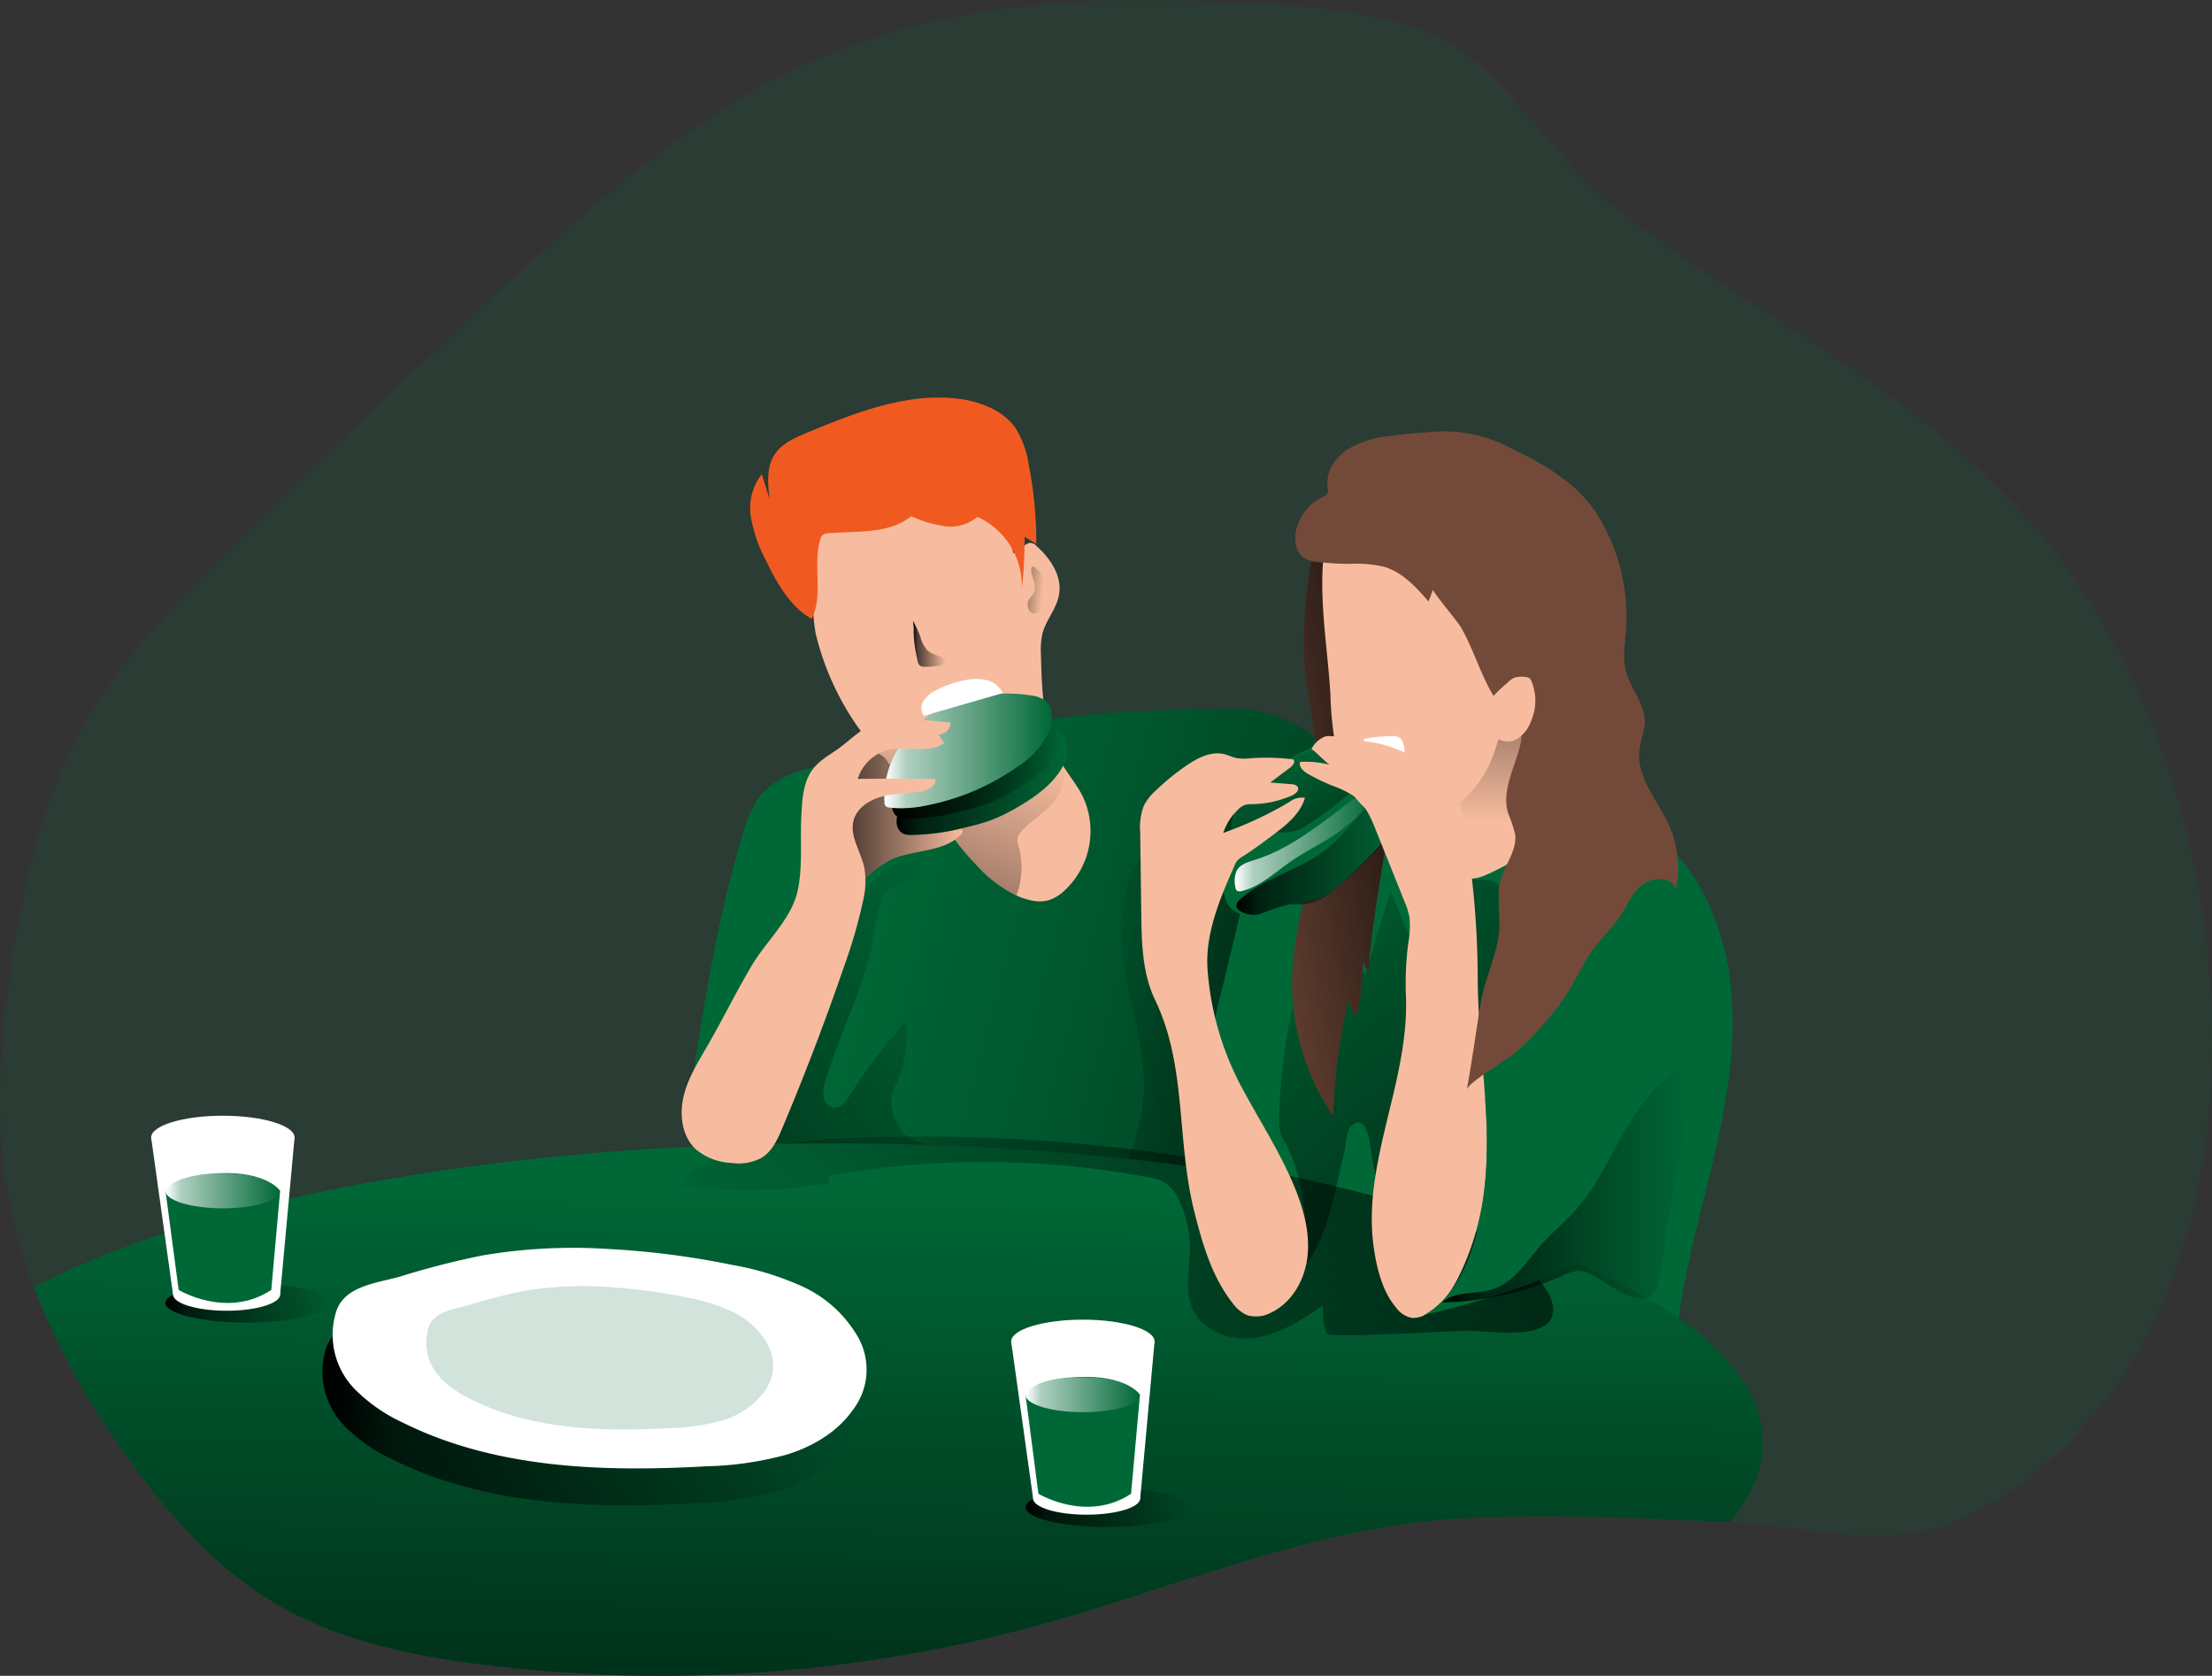 <svg id="Layer_1" data-name="Layer 1" xmlns="http://www.w3.org/2000/svg" xmlns:xlink="http://www.w3.org/1999/xlink" viewBox="0 0 377.27 285.79"><rect x="0" y="0" width="377.27" height="285.79" fill="#333333" stroke="none"/><defs><linearGradient id="linear-gradient" x1="334.28" y1="220.75" x2="158.49" y2="173.35" gradientUnits="userSpaceOnUse"><stop offset="0.01"/><stop offset="0.13" stop-opacity="0.69"/><stop offset="1" stop-opacity="0"/></linearGradient><linearGradient id="linear-gradient-2" x1="258.98" y1="194.24" x2="196.36" y2="186.2" xlink:href="#linear-gradient"/><linearGradient id="linear-gradient-3" x1="270.75" y1="118.7" x2="269.32" y2="158.62" xlink:href="#linear-gradient"/><linearGradient id="linear-gradient-4" x1="104.53" y1="214.86" x2="179.5" y2="189.87" xlink:href="#linear-gradient"/><linearGradient id="linear-gradient-5" x1="164.8" y1="348.16" x2="166.52" y2="219.76" xlink:href="#linear-gradient"/><linearGradient id="linear-gradient-6" x1="264.43" y1="169.64" x2="167.35" y2="267.88" xlink:href="#linear-gradient"/><linearGradient id="linear-gradient-7" x1="294" y1="246.44" x2="220.85" y2="164.1" xlink:href="#linear-gradient"/><linearGradient id="linear-gradient-8" x1="174.92" y1="257.06" x2="202.78" y2="257.06" xlink:href="#linear-gradient"/><linearGradient id="linear-gradient-9" x1="28.23" y1="222.2" x2="56.09" y2="222.2" xlink:href="#linear-gradient"/><linearGradient id="linear-gradient-10" x1="67.9" y1="256.12" x2="158.95" y2="256.12" xlink:href="#linear-gradient"/><linearGradient id="linear-gradient-11" x1="256.83" y1="154.97" x2="218.49" y2="162.01" xlink:href="#linear-gradient"/><linearGradient id="linear-gradient-12" x1="223.76" y1="164.3" x2="252.22" y2="164.3" xlink:href="#linear-gradient"/><linearGradient id="linear-gradient-13" x1="223.48" y1="161.26" x2="247.16" y2="161.26" gradientUnits="userSpaceOnUse"><stop offset="0.01" stop-color="#fff"/><stop offset="0.13" stop-color="#fff" stop-opacity="0.69"/><stop offset="1" stop-color="#fff" stop-opacity="0"/></linearGradient><linearGradient id="linear-gradient-14" x1="242.75" y1="176.34" x2="229.54" y2="145.51" xlink:href="#linear-gradient"/><linearGradient id="linear-gradient-15" x1="159.91" y1="197.32" x2="179.25" y2="143.7" xlink:href="#linear-gradient"/><linearGradient id="linear-gradient-16" x1="154.56" y1="157.73" x2="177.07" y2="157.73" xlink:href="#linear-gradient"/><linearGradient id="linear-gradient-17" x1="165.78" y1="150.75" x2="194.9" y2="150.75" xlink:href="#linear-gradient"/><linearGradient id="linear-gradient-18" x1="165.06" y1="148.02" x2="194.18" y2="148.02" xlink:href="#linear-gradient"/><linearGradient id="linear-gradient-19" x1="163.7" y1="146.32" x2="192.34" y2="146.32" xlink:href="#linear-gradient-13"/><linearGradient id="linear-gradient-20" x1="183.99" y1="118.42" x2="190.81" y2="119.03" xlink:href="#linear-gradient"/><linearGradient id="linear-gradient-21" x1="168.57" y1="128.05" x2="174.32" y2="128.05" xlink:href="#linear-gradient"/><linearGradient id="linear-gradient-22" x1="174.92" y1="237.86" x2="194.47" y2="237.86" xlink:href="#linear-gradient-13"/><linearGradient id="linear-gradient-23" x1="28.23" y1="203.09" x2="47.78" y2="203.09" xlink:href="#linear-gradient-13"/><linearGradient id="linear-gradient-24" x1="258.92" y1="220.33" x2="301.05" y2="220.33" xlink:href="#linear-gradient"/></defs><title>24</title><path d="M390.11,199.88c-.45,16.58-3.88,33.11-11.85,47.57-6.71,12.17-17.12,23.2-29.73,29.32-13.41,6.51-26.26,1.71-40.63,1.08-15.57-.7-31.18-1.56-46.62-.59-23.76,1.5-46.18,11-68.84,17.49a244.74,244.74,0,0,1-97.59,7.36c-11.83-1.5-23.78-4-34.13-9.89s-18.61-15.1-25.65-24.8A127.82,127.82,0,0,1,18.65,237.8,88.08,88.08,0,0,1,14,220.68c-2.14-13.27-.93-26.85,1.2-40.12,2.17-13.49,5.38-27.05,12.12-38.95,6.17-10.89,15.07-20,23.94-28.82Q74.68,89.45,99,67c16.26-15.05,33.17-30.05,53.52-38.78,20.09-8.62,42.45-10.62,64.3-9.76,13.09.52,33.78.57,45,8.22,9.66,6.56,17.06,19.59,26.77,27.17,22.16,17.32,48.29,29.52,67.73,50.23,21.22,22.6,32.14,53.67,33.66,84.62C390.16,192.4,390.21,196.14,390.11,199.88Z" transform="translate(-12.89 -18.26)" fill="#006837" opacity="0.18" style="isolation:isolate"/><path d="M152.34,149c-3.75.68-7.59,2.15-9.91,5.17a19.09,19.09,0,0,0-2.78,6.14c-4.56,14.82-6.88,30.22-9.18,45.55-.27,1.86-.49,4,.71,5.42a6.37,6.37,0,0,0,3.33,1.75A52.94,52.94,0,0,0,149,214.92a10.26,10.26,0,0,1,4.65.63,9.61,9.61,0,0,1,2.49,2.06c3.88,4,8,7.93,13,10.45,8.15,4.12,17.68,4.15,26.81,4.09l30.63-.21c3.15,0,6.71-.23,8.76-2.62,3-3.45.79-8.67-.88-12.91-5.07-12.93-3.92-27.59-8.54-40.69,3.67-.06,6.55,2.94,9.25,5.42a47.92,47.92,0,0,0,14.39,9.13,151.18,151.18,0,0,1,8-15.82c1.52-2.63,3.19-5.5,2.68-8.49-.48-2.83-2.78-5-4.94-6.84-4.75-4.15-9.5-8.3-14.4-12.27-3.73-3-7.7-6-12.38-7.12a34.59,34.59,0,0,0-8.2-.56c-19,.25-36.78,1.51-54.78,7.84C161.34,148.48,156.69,148.18,152.34,149Z" transform="translate(-12.89 -18.26)" fill="#006837"/><path d="M152.34,149c-3.75.68-7.59,2.15-9.91,5.17a19.09,19.09,0,0,0-2.78,6.14c-4.56,14.82-6.88,30.22-9.18,45.55-.27,1.86-.49,4,.71,5.42a6.37,6.37,0,0,0,3.33,1.75A52.94,52.94,0,0,0,149,214.92a10.26,10.26,0,0,1,4.65.63,9.61,9.61,0,0,1,2.49,2.06c3.88,4,8,7.93,13,10.45,8.15,4.12,17.68,4.15,26.81,4.09l30.63-.21c3.15,0,6.71-.23,8.76-2.62,3-3.45.79-8.67-.88-12.91-5.07-12.93-3.92-27.59-8.54-40.69,3.67-.06,6.55,2.94,9.25,5.42a47.92,47.92,0,0,0,14.39,9.13,151.18,151.18,0,0,1,8-15.82c1.52-2.63,3.19-5.5,2.68-8.49-.48-2.83-2.78-5-4.94-6.84-4.75-4.15-9.5-8.3-14.4-12.27-3.73-3-7.7-6-12.38-7.12a34.59,34.59,0,0,0-8.2-.56c-19,.25-36.78,1.51-54.78,7.84C161.34,148.48,156.69,148.18,152.34,149Z" transform="translate(-12.89 -18.26)" fill="url(#linear-gradient)"/><path d="M208,201.9a72.49,72.49,0,0,0-2.17-12.44c-1.28-5.68-2.31-11.57-1.32-17.31s4.36-11.38,9.73-13.65c3.89-1.64,8.29-1.36,12.5-1.05a2.89,2.89,0,0,1,2.05.73,2.84,2.84,0,0,1,.48,1.32,155.44,155.44,0,0,1-.53,56.93,4.05,4.05,0,0,1-1.1,2.43,4,4,0,0,1-2.24.69c-3.68.36-17.59,2.83-19.8-.7-1.1-1.75.56-5,1-6.67A32.49,32.49,0,0,0,208,201.9Z" transform="translate(-12.89 -18.26)" fill="url(#linear-gradient-2)"/><path d="M235.71,153.87a13.69,13.69,0,0,0-5.7,3.07c-1.95,2-2.68,4.87-3.33,7.59l-5.5,23a71.32,71.32,0,0,0-2.29,13.26c-.39,8.84,2.53,17.46,5.45,25.81q3.1,8.86,6.26,17.7l68.09,3.45c.85-10.65,3.89-21,6.34-31.38s4.33-21.15,2.84-31.73-6.84-21.07-16-26.52C276.74,149.14,252,148.66,235.71,153.87Z" transform="translate(-12.89 -18.26)" fill="#006837"/><path d="M260.3,161.92a11.41,11.41,0,0,0,.24,3.35,3.85,3.85,0,0,0,2,2.56c1.42.62,3.05,0,4.46-.66,4.49-2.1,9.14-4.9,10.9-9.52a20,20,0,0,0,.81-8.08c-.23-5-.77-10.23-3-14.77a4.69,4.69,0,0,0-1.45-1.94c-1.73-1.21-4.11-.09-5.73,1.25A22.83,22.83,0,0,0,261,146C259.86,151,260.45,156.78,260.3,161.92Z" transform="translate(-12.89 -18.26)" fill="#f7bc9f"/><path d="M260.3,161.92a11.41,11.41,0,0,0,.24,3.35,3.85,3.85,0,0,0,2,2.56c1.42.62,3.05,0,4.46-.66,4.49-2.1,9.14-4.9,10.9-9.52a20,20,0,0,0,.81-8.08c-.23-5-.77-10.23-3-14.77a4.69,4.69,0,0,0-1.45-1.94c-1.73-1.21-4.11-.09-5.73,1.25A22.83,22.83,0,0,0,261,146C259.86,151,260.45,156.78,260.3,161.92Z" transform="translate(-12.89 -18.26)" fill="url(#linear-gradient-3)"/><path d="M165.45,169.4a4.15,4.15,0,0,0-1.65,1.06,3.78,3.78,0,0,0-.63,1.29,65.54,65.54,0,0,0-1.59,7.64c-1.61,8.05-5.64,15.41-7.92,23.3a5.89,5.89,0,0,0-.32,2.65,2.16,2.16,0,0,0,1.73,1.83c1.18.12,2.05-1,2.68-2a87.24,87.24,0,0,1,9.66-12.65,20.66,20.66,0,0,1-1.54,10.3,10.56,10.56,0,0,0-1,3,7.59,7.59,0,0,0,1.35,4.46,6.13,6.13,0,0,0,1.18,1.62A6.83,6.83,0,0,0,169.6,213a69.81,69.81,0,0,0,16.24,4.08q-21-.42-42-1.73a1.61,1.61,0,0,1-.92-.25,1.47,1.47,0,0,1-.37-1.16,24.19,24.19,0,0,1,2-8.4c3.39-9.14,6.89-18.25,11-27.07,2.28-4.87,5-9.91,9.62-12.62a28.31,28.31,0,0,1,4.94-2.1l7.49-2.65C178.7,165.86,168.51,168.11,165.45,169.4Z" transform="translate(-12.89 -18.26)" fill="url(#linear-gradient-4)"/><path d="M313.56,264.3c0,4.69-2,9.23-5.66,13.55-15.57-.7-31.18-1.56-46.62-.59-23.76,1.5-46.18,11-68.84,17.49a244.74,244.74,0,0,1-97.59,7.36c-11.83-1.5-23.78-4-34.13-9.89s-18.61-15.1-25.65-24.8A127.82,127.82,0,0,1,18.65,237.8c27.9-14.73,78.32-24.55,135.91-24.55C242.37,213.25,313.56,236.1,313.56,264.3Z" transform="translate(-12.89 -18.26)" fill="#006837"/><path d="M313.56,264.3c0,4.69-2,9.23-5.66,13.55-15.57-.7-31.18-1.56-46.62-.59-23.76,1.5-46.18,11-68.84,17.49a244.74,244.74,0,0,1-97.59,7.36c-11.83-1.5-23.78-4-34.13-9.89s-18.61-15.1-25.65-24.8A127.82,127.82,0,0,1,18.65,237.8c27.9-14.73,78.32-24.55,135.91-24.55C242.37,213.25,313.56,236.1,313.56,264.3Z" transform="translate(-12.89 -18.26)" fill="url(#linear-gradient-5)"/><path d="M239.11,245.63a13.41,13.41,0,0,1-.58-4.71c-3.53,2.36-7.2,4.79-11.39,5.45s-9.06-1-10.82-4.82c-1.43-3.13-.51-6.76-.48-10.21A19.29,19.29,0,0,0,214,223a6.78,6.78,0,0,0-2.41-3.06,8,8,0,0,0-2.72-.88,151.82,151.82,0,0,0-53.44-.52,1.64,1.64,0,0,0-1.28.68c-.21.46.42,1.1.75.72a89.77,89.77,0,0,1-26,.54c.74-1.81,2.61-2.87,4.41-3.65,7.93-3.45,16.75-4.21,25.4-4.53a298.77,298.77,0,0,1,91.2,10.68c6.58,1.83,13.58,3.89,19.21,7.92,2.73,2,9.19,7.18,8.64,11.19-.69,5.07-11.27,3-15,3.11C260.64,245.2,239.42,246.6,239.11,245.63Z" transform="translate(-12.89 -18.26)" fill="url(#linear-gradient-6)"/><path d="M241.06,219.45c-1.12,5-2.29,10.07-5.22,14.22-.16-6.93-.39-14.15-3.63-20.28a10,10,0,0,1-1-2.18,7.68,7.68,0,0,1-.16-2.14,94.83,94.83,0,0,1,2.69-20.61,40.83,40.83,0,0,1,5.06-12.8q3.39,4.44,6.92,8.8l4.33-14.22,4.73,11.35c2.32-.18,3.42-3,3.55-5.3s0-4.95,1.59-6.62,4.43-1.55,6.82-1.26a2,2,0,0,1,2.07,2.38q.84,10.34,1,20.7L283,181.35c-4,3.7-8.06,7.41-12,11.18a51.61,51.61,0,0,0-6.5,7.05,37.93,37.93,0,0,0-4.25,8,64,64,0,0,0-4.31,17.54c-.3,3-.68,6.6-3.32,8.12a59.07,59.07,0,0,1-5.95-19.14c-.15-1.18-.73-6-3.25-3.9-.87.72-.93,3-1.16,4.1Z" transform="translate(-12.89 -18.26)" fill="url(#linear-gradient-7)"/><ellipse cx="188.85" cy="257.06" rx="13.93" ry="3.35" fill="url(#linear-gradient-8)"/><ellipse cx="42.16" cy="222.2" rx="13.93" ry="3.35" fill="url(#linear-gradient-9)"/><path d="M79.24,242.28a139,139,0,0,1,14.28-3.66,92.44,92.44,0,0,1,21.09-1.1,143.82,143.82,0,0,1,21.57,2.77A49.07,49.07,0,0,1,148,243.93a21,21,0,0,1,9.16,8.08,11.25,11.25,0,0,1-.54,13,21.2,21.2,0,0,1-11.22,7.59,56.21,56.21,0,0,1-13.62,2c-17.67,1-36.13.44-52-7.48a28.14,28.14,0,0,1-7.89-5.44,13.3,13.3,0,0,1-3.38-13.52C69.94,243.86,75.51,243.37,79.24,242.28Z" transform="translate(-12.89 -18.26)" fill="url(#linear-gradient-10)"/><path d="M235.38,131.75c.89,8.1,2.87,16.15,2.47,24.29-.46,9.65-4.24,18.92-4.55,28.57a40.45,40.45,0,0,0,6.95,23.92,106.71,106.71,0,0,1,2.56-19.74,6.13,6.13,0,0,0,1.51,2.77,61,61,0,0,0,1.06-9.53,2.42,2.42,0,0,0,.9,1.73c.86-10.61,3.11-21,4.53-31.6s2-21.4-.48-31.76c-1.14-4.76-3.16-9.68-7.27-12.33C235.1,102.94,235,128.08,235.38,131.75Z" transform="translate(-12.89 -18.26)" fill="#734a39"/><path d="M235.38,131.75c.89,8.1,2.87,16.15,2.47,24.29-.46,9.65-4.24,18.92-4.55,28.57a40.45,40.45,0,0,0,6.95,23.92,106.71,106.71,0,0,1,2.56-19.74,6.13,6.13,0,0,0,1.51,2.77,61,61,0,0,0,1.06-9.53,2.42,2.42,0,0,0,.9,1.73c.86-10.61,3.11-21,4.53-31.6s2-21.4-.48-31.76c-1.14-4.76-3.16-9.68-7.27-12.33C235.1,102.94,235,128.08,235.38,131.75Z" transform="translate(-12.89 -18.26)" fill="url(#linear-gradient-11)"/><path d="M228.18,150.89a14.07,14.07,0,0,0-4.89,6.59,20.92,20.92,0,0,0-.69,3.61l-.85,6.44a7.64,7.64,0,0,0,.37,4.67c1.06,2,3.64,2.59,5.84,2.27s4.23-1.38,6.37-2a24.52,24.52,0,0,0,4.49-1.36,13.91,13.91,0,0,0,3-2.33c5.42-5.06,10.83-10.46,13.71-17.28a3.52,3.52,0,0,0,.36-1.34,2.88,2.88,0,0,0-.67-1.68c-1.7-2.2-4.75-2.75-7.51-3a73.29,73.29,0,0,0-8.38-.22C235.67,145.41,231,148.65,228.18,150.89Z" transform="translate(-12.89 -18.26)" fill="#006837"/><path d="M237.65,164.14c-4.26,2.78-9.45,4.1-13.24,7.49a1.48,1.48,0,0,0-.64,1.17,1.16,1.16,0,0,0,.43.68,4.33,4.33,0,0,0,4.1.48,33.19,33.19,0,0,1,4.08-1.38c1.21-.2,2.46,0,3.67-.24,2.26-.38,4.1-2,5.81-3.51a105.91,105.91,0,0,0,9.73-9.57,2.22,2.22,0,0,0,.62-1.09,2.09,2.09,0,0,0-.26-1.11,6.77,6.77,0,0,0-1.49-2.44c-.78-.53-1.26-.16-2.23.08a4.05,4.05,0,0,0-2.87,1.7C243,159.31,240.81,162.08,237.65,164.14Z" transform="translate(-12.89 -18.26)" fill="url(#linear-gradient-12)"/><path d="M233.09,165.14c-2.72,1.86-5.2,4.3-8.4,5.08a1,1,0,0,1-.88-.1,1,1,0,0,1-.22-.59,4.57,4.57,0,0,1,.22-2.77c.61-1.13,2-1.52,3.22-1.9,5-1.57,9.36-4.78,13.58-7.94,2.07-1.55,4.11-3.35,6.32-4.69,1.24,2.74-2.73,5.45-4.46,6.93C239.63,161.58,236.15,163,233.09,165.14Z" transform="translate(-12.89 -18.26)" fill="url(#linear-gradient-13)"/><path d="M236.28,158.67a9.24,9.24,0,0,1-3.22,1.48c-.91.15-1.85,0-2.77.11a11.29,11.29,0,0,0-5,2.32,2.9,2.9,0,0,1-1.81.69c-.65-.06-1.25-.83-.9-1.39a60.29,60.29,0,0,0-.86,7.33c-.5-2.69.12-5.46.74-8.13a17.43,17.43,0,0,1,1.76-5.1,16.57,16.57,0,0,1,2.32-2.83,30,30,0,0,1,5-4.43,20.21,20.21,0,0,1,14.92-2.58c4.33.85-.26,5-2,6.35C241.74,154.59,239.2,156.82,236.28,158.67Z" transform="translate(-12.89 -18.26)" fill="url(#linear-gradient-14)"/><path d="M194.15,170.4a6.57,6.57,0,0,1-2.62,1.44,6.2,6.2,0,0,1-2.84-.05,11.56,11.56,0,0,1-2.43-.81,22.37,22.37,0,0,1-6.93-5.3,43.49,43.49,0,0,1-6.14-8.08,22,22,0,0,0-1.91-3,20.34,20.34,0,0,0-3.16-2.83,46.23,46.23,0,0,1-6.81-6.75A46.94,46.94,0,0,1,152,126.27a32.21,32.21,0,0,1-.45-5.2,68.64,68.64,0,0,1,.06-10.34,17.86,17.86,0,0,1,1.37-6.18,19.64,19.64,0,0,1,4.45-5.47,14.56,14.56,0,0,1,4.67-3.3,13.77,13.77,0,0,1,4.08-.66c2-.09,4-.1,6,0a12,12,0,0,1,3.05.45A8.69,8.69,0,0,1,178,97.3c4.26,3.7,6.25,9.86,7.75,15.32l2-1.41a1.6,1.6,0,0,1,.83-.37,1.55,1.55,0,0,1,1.1.54c2.39,2.13,4.41,5.18,3.83,8.32-.42,2.39-2.24,4.31-2.83,6.64a13.24,13.24,0,0,0-.25,3.61c.16,6.47.4,13.27,3.73,18.8,1.05,1.77,2.39,3.35,3.33,5.19A13.83,13.83,0,0,1,194.15,170.4Z" transform="translate(-12.89 -18.26)" fill="#f7bc9f"/><path d="M186.44,161.15a3.42,3.42,0,0,0,.22,1.54,13.72,13.72,0,0,1-.4,8.29,22.37,22.37,0,0,1-6.93-5.3,43.49,43.49,0,0,1-6.14-8.08,22,22,0,0,0-1.91-3,20.34,20.34,0,0,0-3.16-2.83,46.23,46.23,0,0,1-6.81-6.75,6.1,6.1,0,0,1,.47-2.54,91,91,0,0,0,24.12.15,3.35,3.35,0,0,1,2,.15,3,3,0,0,1,.79.62l3.77,3.71a7.91,7.91,0,0,1,1.37,1.63c1.17,2.08.15,4.76-1.44,6.52s-3.7,3-5.28,4.8A2.63,2.63,0,0,0,186.44,161.15Z" transform="translate(-12.89 -18.26)" fill="url(#linear-gradient-15)"/><path d="M164.93,164.8c3.87-1.7,8.83-1.15,11.8-4.16a1,1,0,0,0,.34-.59c0-.59-.79-.77-1.37-.73a25.93,25.93,0,0,1-5.63.22,5.86,5.86,0,0,1-4.59-2.87c-.8-1.65-.43-3.6-.43-5.43s-.71-4-2.49-4.46a4,4,0,0,0-3.24.94c-3.11,2.3-4.52,6.32-4.73,10.18a14.58,14.58,0,0,0,2.27,9.15c1.12,1.6,1.9,2.34,3.51,1A20.25,20.25,0,0,1,164.93,164.8Z" transform="translate(-12.89 -18.26)" fill="#f7bc9f"/><path d="M164.93,164.8c3.87-1.7,8.83-1.15,11.8-4.16a1,1,0,0,0,.34-.59c0-.59-.79-.77-1.37-.73a25.93,25.93,0,0,1-5.63.22,5.86,5.86,0,0,1-4.59-2.87c-.8-1.65-.43-3.6-.43-5.43s-.71-4-2.49-4.46a4,4,0,0,0-3.24.94c-3.11,2.3-4.52,6.32-4.73,10.18a14.58,14.58,0,0,0,2.27,9.15c1.12,1.6,1.9,2.34,3.51,1A20.25,20.25,0,0,1,164.93,164.8Z" transform="translate(-12.89 -18.26)" fill="url(#linear-gradient-16)"/><path d="M192.74,141.57a6.11,6.11,0,0,1,1.19,1.81,6.72,6.72,0,0,1,1,3.37,5.28,5.28,0,0,1-.69,2.07c-1.71,3.21-4.85,5.39-8,7.21a31.18,31.18,0,0,1-4.09,2,35.19,35.19,0,0,1-4.64,1.34,38,38,0,0,1-9.29,1.27,3.15,3.15,0,0,1-1.26-.21,2.13,2.13,0,0,1-1.1-1.58,4,4,0,0,1,.24-2,11.25,11.25,0,0,1,2.18-3.57c4.06-4.77,9.93-7.6,15.84-9.67a20.73,20.73,0,0,0,3.34-1.37C189.12,141.37,190.93,139.89,192.74,141.57Z" transform="translate(-12.89 -18.26)" fill="#006837"/><path d="M192.74,141.57a6.11,6.11,0,0,1,1.19,1.81,6.72,6.72,0,0,1,1,3.37,5.28,5.28,0,0,1-.69,2.07c-1.71,3.21-4.85,5.39-8,7.21a31.18,31.18,0,0,1-4.09,2,35.19,35.19,0,0,1-4.64,1.34,38,38,0,0,1-9.29,1.27,3.15,3.15,0,0,1-1.26-.21,2.13,2.13,0,0,1-1.1-1.58,4,4,0,0,1,.24-2,11.25,11.25,0,0,1,2.18-3.57c4.06-4.77,9.93-7.6,15.84-9.67a20.73,20.73,0,0,0,3.34-1.37C189.12,141.37,190.93,139.89,192.74,141.57Z" transform="translate(-12.89 -18.26)" fill="url(#linear-gradient-17)"/><path d="M192,138.84a5.88,5.88,0,0,1,1.2,1.82,6.75,6.75,0,0,1,.95,3.36,5.13,5.13,0,0,1-.69,2.07c-1.71,3.21-4.85,5.39-8,7.21a30,30,0,0,1-4.09,2,34,34,0,0,1-4.63,1.34,38.1,38.1,0,0,1-9.3,1.27,3.15,3.15,0,0,1-1.26-.21,2.11,2.11,0,0,1-1.1-1.57,4,4,0,0,1,.24-2,11.44,11.44,0,0,1,2.18-3.57c4.06-4.77,9.94-7.6,15.85-9.67a21,21,0,0,0,3.33-1.37C188.4,138.64,190.22,137.16,192,138.84Z" transform="translate(-12.89 -18.26)" fill="url(#linear-gradient-18)"/><path d="M188.75,136.86a5.26,5.26,0,0,1,2.2.73c1.61,1.11,1.68,3.54.94,5.36a14.54,14.54,0,0,1-5.37,6,40.25,40.25,0,0,1-15.82,6.71,19.92,19.92,0,0,1-6.11.33,1.08,1.08,0,0,1-.61-.22,1,1,0,0,1-.25-.75,16.33,16.33,0,0,1,4.83-12.35,20.32,20.32,0,0,1,11.54-5.73A26.43,26.43,0,0,1,188.75,136.86Z" transform="translate(-12.89 -18.26)" fill="#006837"/><path d="M188.75,136.86a5.26,5.26,0,0,1,2.2.73c1.61,1.11,1.68,3.54.94,5.36a14.54,14.54,0,0,1-5.37,6,40.25,40.25,0,0,1-15.82,6.71,19.92,19.92,0,0,1-6.11.33,1.08,1.08,0,0,1-.61-.22,1,1,0,0,1-.25-.75,16.33,16.33,0,0,1,4.83-12.35,20.32,20.32,0,0,1,11.54-5.73A26.43,26.43,0,0,1,188.75,136.86Z" transform="translate(-12.89 -18.26)" fill="url(#linear-gradient-19)"/><path d="M170.47,140.33a2.28,2.28,0,0,1,0-2.63,5.22,5.22,0,0,1,2.15-1.76,17,17,0,0,1,5.09-1.72,8.13,8.13,0,0,1,3.54.06,4,4,0,0,1,2.66,2.18" transform="translate(-12.89 -18.26)" fill="#fff" style="isolation:isolate"/><path d="M239.8,136.72a58.94,58.94,0,0,0,1.32,11c.83,3.32,2.35,6.63,5.07,8.7,3.48,2.65,8.5,2.77,12.45.89a18.56,18.56,0,0,0,8.63-9.52A38.72,38.72,0,0,0,270,135c.44-6.34.14-12.93-2.54-18.7s-8.16-10.56-14.51-10.93c-5.67-.34-13.73,1.28-14.34,8C237.88,120.92,239.36,129.15,239.8,136.72Z" transform="translate(-12.89 -18.26)" fill="#f7bc9f"/><path d="M250.26,143.8a2.1,2.1,0,0,1,1.36.29,1.59,1.59,0,0,1,.47.64,3.85,3.85,0,0,1,0,3.22.38.38,0,0,1-.19.22.38.38,0,0,1-.21,0c-1.86-.79-4.3-1.69-5.83-3-1-.88,0-1,.85-1.1C247.9,143.89,249.08,143.82,250.26,143.8Z" transform="translate(-12.89 -18.26)" fill="#fff"/><path d="M218.86,183.8c-.5-6.24,2.09-12.27,4.62-18a2.8,2.8,0,0,1,.38-.7,3.48,3.48,0,0,1,1-.8c1.73-1.1,3.38-2.32,5-3.54,2.33-1.73,4.8-3.66,5.6-6.45a3.52,3.52,0,0,0-2.69.74,64.72,64.72,0,0,1-11.25,5.26,9.54,9.54,0,0,1,2.67-4.13,3,3,0,0,1,.9-.6,4,4,0,0,1,1.42-.18,17.52,17.52,0,0,0,6.73-1.48c.59-.26,1.27-.83,1-1.41-.18-.4-.7-.48-1.13-.52l-3.58-.28,3.41-2.55c.46-.34.94-1,.51-1.4a38.08,38.08,0,0,0-7.08-.21,9,9,0,0,1-2.54,0c-.74-.15-1.42-.51-2.15-.68-2.25-.54-4.53.64-6.43,1.94a40.36,40.36,0,0,0-5.18,4.21,9.16,9.16,0,0,0-2.1,2.66,10.3,10.3,0,0,0-.61,4.49l.18,13.8c.06,5,.17,10.26,2.35,14.8,5.45,11.32,3.62,23.79,6.67,36,1.38,5.52,3,11.16,6.49,15.63a6.26,6.26,0,0,0,2.52,2.14,5.31,5.31,0,0,0,4-.38c3.65-1.68,5.88-5.64,6.32-9.63s-.64-8-2.16-11.72c-2.53-6.17-6.24-11.77-9.35-17.67A50.44,50.44,0,0,1,218.86,183.8Z" transform="translate(-12.89 -18.26)" fill="#f7bc9f"/><path d="M264.92,184.8a152.75,152.75,0,0,0-3.21-30.53,7,7,0,0,0-1-2.76,7.1,7.1,0,0,0-2.2-1.7c-3.35-1.95-6.77-3.93-10.55-4.76-2.25-.5-4.58-.58-6.84-1.05a5.17,5.17,0,0,0-2.17-.16,4.48,4.48,0,0,0-2.38,2.13c1.07.82,2,1.87,3.06,2.7a16,16,0,0,0-5-.47c-.28.86.61,1.62,1.4,2.07a35.39,35.39,0,0,0,4,1.94,16.53,16.53,0,0,1,3.91,1.92c1.89,1.45,2.85,3.76,3.73,6l4.73,11.78a12.66,12.66,0,0,1,.87,2.74,15.07,15.07,0,0,1-.19,4.44,54,54,0,0,0-.4,9c.59,14.89-7.76,28.8-5.4,43.51.55,3.45,1.49,7,3.72,9.66a4.34,4.34,0,0,0,2.65,1.74,4,4,0,0,0,2.16-.45c3.3-1.54,5.22-5,6.69-8.33C269.64,218.05,265,202.42,264.92,184.8Z" transform="translate(-12.89 -18.26)" fill="#f7bc9f"/><path d="M241.06,96.34A8.09,8.09,0,0,1,242.55,95a16.59,16.59,0,0,1,7-2.33c2.33-.35,4.67-.56,7-.7a23.86,23.86,0,0,1,14.23,2.85c5.53,2.61,11.33,6,14.59,11.28a33,33,0,0,1,4.84,19.7c-.18,2.3-.6,4.65,0,6.88.75,3,3.2,5.51,3.21,8.58,0,1.7-.74,3.31-.93,5-.51,4.6,3.14,8.48,5.05,12.7a17.78,17.78,0,0,1,1.22,10.81c-.86-1.91-3.71-2-5.44-.85s-2.65,3.2-3.73,5c-1.66,2.76-4.21,4.78-5.83,7.49-1.74,2.89-3.08,5.85-5.19,8.58a60.07,60.07,0,0,1-7.15,7.72c-1.26,1.14-8.12,5.1-8.36,6.4.89-4.89,1.55-9.8,2.35-14.71.65-3.93,2.47-7.56,3.07-11.46.5-3.2-.5-6.56.38-9.69.75-2.64,2.81-5,2.44-7.76a26.82,26.82,0,0,0-1.22-3.64c-1.11-3.85,1.22-7.75,2.12-11.66a4.65,4.65,0,0,0,.09-2.16,6.36,6.36,0,0,0-2-2.69c-4.3-4.23-5.35-10.2-8.3-15.22-.43-.74-4.8-6-4.68-6.29l-.78,2c-2.13-2.46-4.47-5-7.59-5.92a21.49,21.49,0,0,0-5.95-.49,48.34,48.34,0,0,1-5.25-.31,5.41,5.41,0,0,1-2.25-.59c-1.59-.93-1.94-3.13-1.53-4.93A8.52,8.52,0,0,1,238.5,103a1.63,1.63,0,0,0,.81-.61,1.82,1.82,0,0,0,0-1A6.28,6.28,0,0,1,241.06,96.34Z" transform="translate(-12.89 -18.26)" fill="#734a39"/><path d="M151.64,149.28c1.15-1.44,2.84-2.33,4.33-3.41,1.86-1.35,3.49-3.08,5.62-4a13.89,13.89,0,0,1,4.92-.81,53.13,53.13,0,0,1,8.46.43,1.92,1.92,0,0,1-2.06,2l1,1.48c-2.54,1.88-6.15.51-9.24,1.12a7.34,7.34,0,0,0-5.49,5q6.63-.08,13.26,0c.18,1.25-1.35,2-2.61,2.19-2.17.34-4.4.27-6.53.83s-4.23,1.93-4.81,4c-.75,2.74,1.25,5.41,1.83,8.18a14.27,14.27,0,0,1-.24,5.63,86.27,86.27,0,0,1-3.21,11.1q-4.81,14-10.56,27.64c-.8,1.9-1.71,3.91-3.45,5a8.15,8.15,0,0,1-5.11.93,10.13,10.13,0,0,1-6.21-2.36c-2.34-2.2-2.81-5.85-2.06-9s2.51-5.9,4.11-8.69c2.66-4.61,5-9.43,7.75-14,2.34-3.8,6.32-7.47,7.47-11.87,1.06-4.09.52-9,.75-13.19C149.72,154.81,149.78,151.62,151.64,149.28Z" transform="translate(-12.89 -18.26)" fill="#f7bc9f"/><path d="M142.82,99.12a9.43,9.43,0,0,0-1.85,7.4,24.85,24.85,0,0,0,2.58,7.38c1.86,3.84,4.08,7.78,7.77,9.9,2.06-4.08.15-9.14,1.47-13.52a1.52,1.52,0,0,1,.46-.82,1.71,1.71,0,0,1,.89-.26c4.89-.4,10.34.18,14.16-2.9A21.57,21.57,0,0,0,174,108a7.15,7.15,0,0,0,5.59-1.59,12.88,12.88,0,0,1,7.57,12.26,71.27,71.27,0,0,0,.48-8.89l2,1.24a68.86,68.86,0,0,0-1.33-13.67,15.81,15.81,0,0,0-2.16-6c-2-2.94-5.6-4.41-9.12-5C168,85,159,88.54,150.51,92.06c-2.09.87-4.31,1.85-5.53,3.76-1.41,2.19-1.14,5-.82,7.61" transform="translate(-12.89 -18.26)" fill="#f05a20"/><path d="M188.78,115.38c0-.23.1-.53.33-.52a.46.46,0,0,1,.28.15,7.17,7.17,0,0,1,2.56,3.52,3.68,3.68,0,0,1-.51,2.76c-.4.61-1.42,1.64-2.23,1.62s-1.22-1.23-1-2,1.13-1.3,1.2-2.17C189.55,117.69,188.73,116.56,188.78,115.38Z" transform="translate(-12.89 -18.26)" fill="url(#linear-gradient-20)"/><path d="M168.7,125.36a24.88,24.88,0,0,0,.72,5.71,1,1,0,0,0,1.17.89,11.72,11.72,0,0,0,2-.11,2.3,2.3,0,0,0,1.77-.88c-.9-.9-2.4-.94-3.32-1.82a5.73,5.73,0,0,1-1.18-2.3,15.84,15.84,0,0,0-1.25-2.71l.26,2.66" transform="translate(-12.89 -18.26)" fill="url(#linear-gradient-21)"/><path d="M81,236a138.57,138.57,0,0,1,14.29-3.66,92.38,92.38,0,0,1,21.08-1.1A143.66,143.66,0,0,1,137.9,234a49.07,49.07,0,0,1,11.82,3.64,21,21,0,0,1,9.17,8.08,11.27,11.27,0,0,1-.55,13c-2.64,3.76-6.83,6.23-11.22,7.59a56.12,56.12,0,0,1-13.61,2c-17.68,1-36.13.44-52-7.48a28,28,0,0,1-7.88-5.44,13.25,13.25,0,0,1-3.38-13.52C71.67,237.54,77.23,237.06,81,236Z" transform="translate(-12.89 -18.26)" fill="#fff"/><path d="M92.93,240.8a90.12,90.12,0,0,1,9.28-2.37,59.91,59.91,0,0,1,13.71-.72,94.5,94.5,0,0,1,14,1.8,32,32,0,0,1,7.68,2.37,13.57,13.57,0,0,1,6,5.25,8,8,0,0,1,1.15,4.47,7.91,7.91,0,0,1-1.51,4,13.75,13.75,0,0,1-7.29,4.93,36.51,36.51,0,0,1-8.85,1.27c-11.49.63-23.48.29-33.78-4.86a18.35,18.35,0,0,1-5.12-3.53,8.65,8.65,0,0,1-2.2-8.8C86.88,241.83,90.5,241.52,92.93,240.8Z" transform="translate(-12.89 -18.26)" fill="#006837" opacity="0.18" style="isolation:isolate"/><ellipse cx="185.33" cy="255.53" rx="9.14" ry="2.78" fill="#fff"/><polygon points="172.46 228.77 176.2 255.53 194.47 255.53 196.92 228.77 172.46 228.77" fill="#fff"/><path d="M187.8,256.12,190,273s8.24,5,15.8,0l1.52-16.9s-2.19-3.4-10.62-3S187.8,256.12,187.8,256.12Z" transform="translate(-12.89 -18.26)" fill="#006837"/><ellipse cx="184.69" cy="228.77" rx="12.23" ry="3.72" fill="#fff"/><ellipse cx="184.69" cy="237.86" rx="9.78" ry="2.97" fill="url(#linear-gradient-22)"/><ellipse cx="38.65" cy="220.75" rx="9.14" ry="2.78" fill="#fff"/><polygon points="25.78 193.99 29.51 220.75 47.78 220.75 50.24 193.99 25.78 193.99" fill="#fff"/><path d="M41.12,221.35l2.24,16.89s8.23,5,15.8,0l1.51-16.89s-2.18-3.41-10.61-3S41.12,221.35,41.12,221.35Z" transform="translate(-12.89 -18.26)" fill="#006837"/><ellipse cx="38.01" cy="193.99" rx="12.23" ry="3.72" fill="#fff"/><ellipse cx="38.01" cy="203.09" rx="9.78" ry="2.97" fill="url(#linear-gradient-23)"/><path d="M270.14,134.56a3.56,3.56,0,0,1,.95-.69,3.9,3.9,0,0,1,1.86-.17,1.53,1.53,0,0,1,.74.18,1.4,1.4,0,0,1,.4.55,8.65,8.65,0,0,1,0,6.63,6.21,6.21,0,0,1-2.12,3,3.25,3.25,0,0,1-3.52.24c-1.46-.95-2.14-3.77-1.85-5.42S268.94,135.65,270.14,134.56Z" transform="translate(-12.89 -18.26)" fill="#f7bc9f"/><path d="M255.84,242.51S283.4,236.45,288,228.4s11.15-32.46,11.15-32.46L293.74,177l-6.32,4.31-21.23,24.41S269.37,234.5,255.84,242.51Z" transform="translate(-12.89 -18.26)" fill="#006837"/><path d="M300.16,200.34c-4.57,2.22-7.73,6.55-10.25,10.95s-4.64,9.12-8,13c-1.94,2.23-4.25,4.11-6.2,6.32-2.47,2.81-4.59,6.31-8.14,7.48-2.88,1-6.43.24-8.68,2.28a52.3,52.3,0,0,0,20.53-4.57,6.39,6.39,0,0,1,3-.82,6,6,0,0,1,2.25.81c2.67,1.39,8.36,6.21,10.48,2.65,1.7-2.86,1.52-9.3,2.32-12.68C298,223.74,303.06,200.34,300.16,200.34Z" transform="translate(-12.89 -18.26)" fill="url(#linear-gradient-24)"/></svg>